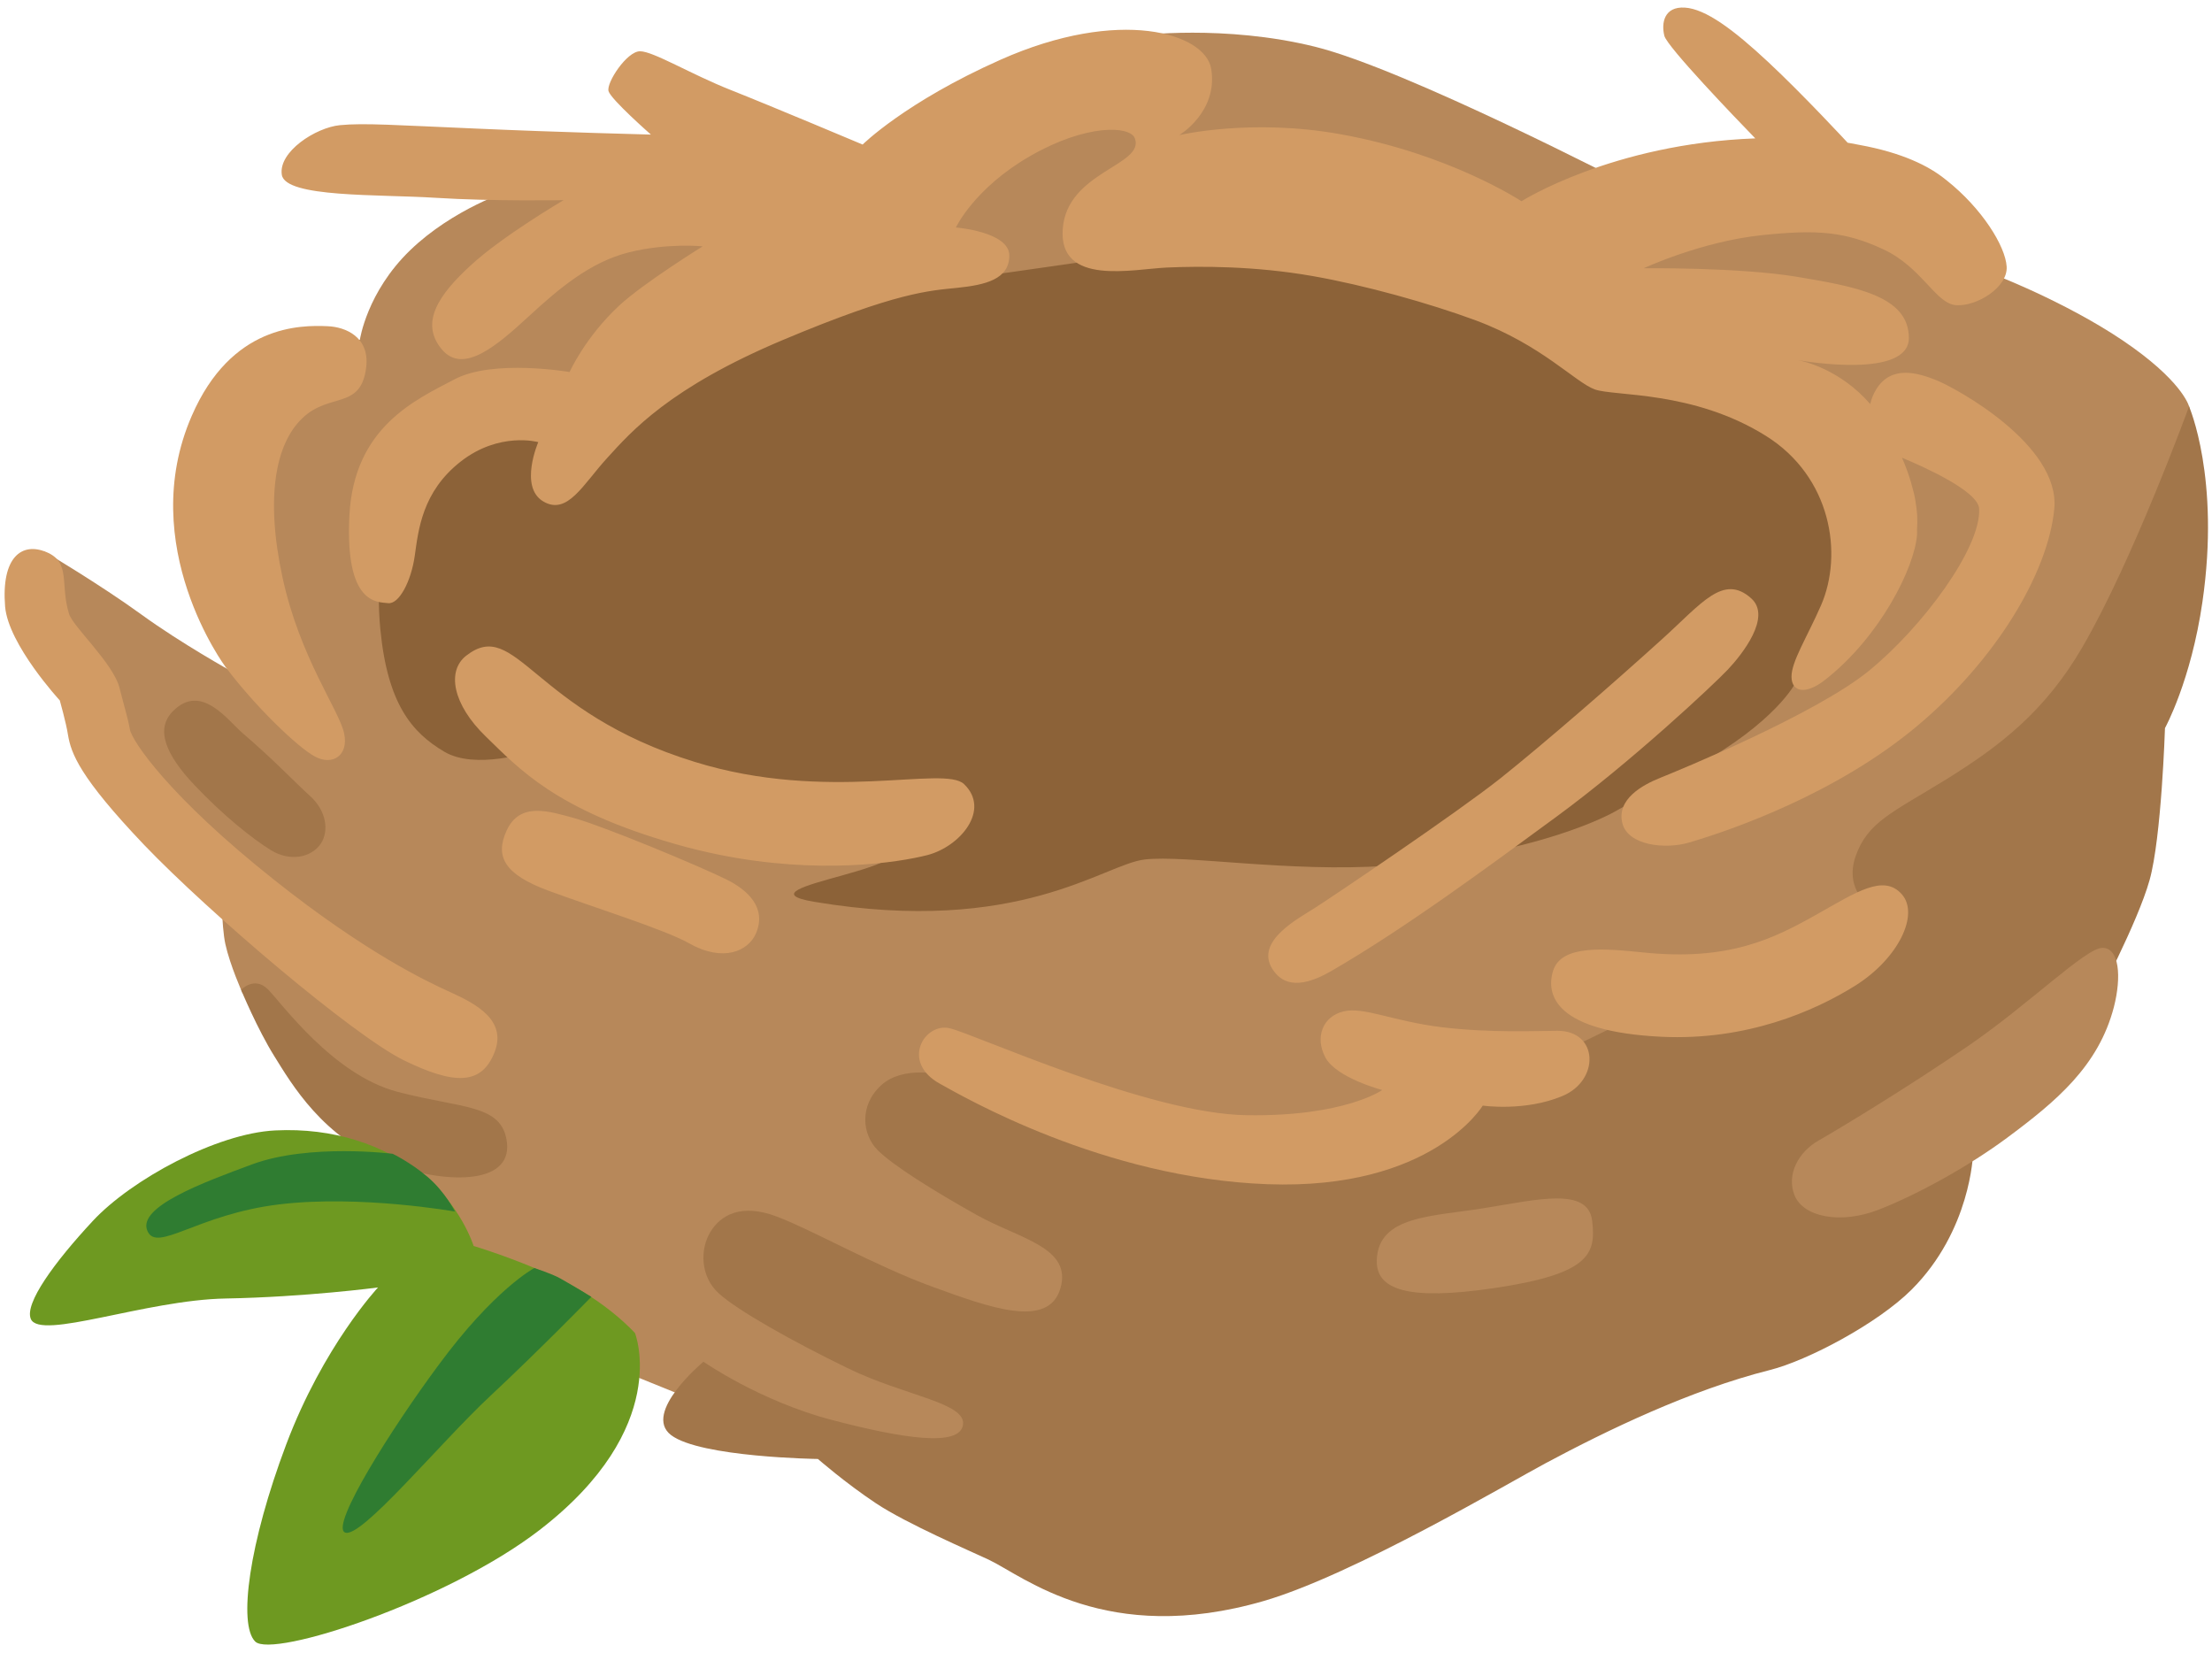 <svg width="257" height="192" viewBox="0 0 257 192" fill="none" xmlns="http://www.w3.org/2000/svg">
<path d="M70.285 158.465L50.99 148.365L43.036 129.659L28.16 115.329C28.16 115.329 26.729 112.152 26.182 109.669C25.719 107.523 25.719 102.831 25.719 102.831L12.168 87.07L7.476 75.897L5.056 64.009C5.056 64.009 11.684 67.944 16.377 71.352C21.069 74.761 26.96 78.023 26.96 78.023L28.854 62.283L33.547 43.662L41.816 39.453C41.816 39.453 42.615 33.941 47.644 29.08C52.673 24.219 59.301 22.115 59.301 22.115L86.361 20.495L109.528 18.706L132.211 4.124C132.211 4.124 142.247 2.82 152.789 5.429C163.331 8.038 189.233 21.463 189.233 21.463L224.541 23.567L232.327 32.152C232.327 32.152 241.29 35.645 247.876 40.421C253.852 44.735 254.378 47.344 254.378 47.344L248.045 77.202L223.426 115.435L191.422 129.006L119.901 159.98L113.631 170.711L86.487 165.03L70.285 158.465Z" fill="#B7885A"/>
<path d="M61.658 87.326C61.658 87.326 55.24 89.472 51.621 87.326C47.834 85.095 45.035 81.75 44.194 73.144C43.12 62.076 47.16 53.828 47.16 53.828L57.492 47.347L66.413 48.967L88.907 31.755H116.45L127.792 30.134L158.976 28.514L202.721 41.076L217.913 59.298L212.442 76.321L208.592 79.351C208.592 79.351 206.361 83.854 196.998 89.051C192.032 91.808 187.529 94.333 187.529 94.333C187.529 94.333 178.776 99.362 161.059 100.582C149.865 101.36 137.745 99.298 133.01 99.846C128.213 100.393 118.47 108.746 94.63 104.769C84.299 103.044 111.611 100.582 101.511 97.636C91.432 94.711 61.658 87.326 61.658 87.326Z" fill="#8C6238"/>
<path d="M217.386 105.418C217.386 105.418 214.208 103.44 215.597 99.464C216.986 95.487 219.869 94.393 226.118 90.542C232.346 86.67 237.565 82.694 241.941 75.182C247.833 65.061 254.335 47.217 254.335 47.217C254.335 47.217 257.975 55.529 255.892 69.9C254.566 79.095 251.536 84.587 251.536 84.587C251.536 84.587 251.136 97.275 249.748 102.241C248.359 107.207 243.393 116.528 243.393 116.528L229.232 134.077C229.232 134.077 228.98 142.936 222.099 149.816C218.164 153.751 210 158.065 205.623 159.159C196.365 161.494 186.707 166.166 179.553 169.995C175.471 172.162 157.249 182.957 146.833 185.987C128.548 191.289 118.932 183.104 114.871 181.189C112.767 180.2 105.36 177.023 101.783 174.645C98.206 172.268 95.029 169.49 95.029 169.49C95.029 169.49 81.352 169.301 77.964 166.713C74.597 164.125 81.73 158.191 81.73 158.191C81.73 158.191 88.274 162.757 96.607 164.945C104.939 167.133 111.483 168.122 111.883 165.534C112.283 162.946 105.129 162.168 98.585 158.99C92.041 155.813 85.686 152.236 83.519 150.258C81.331 148.28 81.331 145.103 82.53 143.125C83.729 141.147 86.107 139.758 90.273 141.336C94.439 142.915 101.594 147.018 108.327 149.48C114.871 151.857 121.815 154.445 123.203 149.669C124.592 144.892 118.448 143.925 113.482 141.147C108.516 138.37 103.761 135.403 101.972 133.614C100.184 131.826 99.784 128.459 102.372 126.081C104.96 123.704 109.505 124.882 109.505 124.882L133.114 132.415L156.512 132.815L175.955 123.304L182.499 121.726L189.842 118.149L217.386 105.418ZM28.011 114.992C28.011 114.992 29.547 113.351 31.125 114.929C32.703 116.507 38.658 124.861 46.191 126.839C53.724 128.817 58.374 128.228 58.9 132.73C59.489 137.822 51.346 137.486 45.202 135.15C37.522 132.225 33.861 125.892 31.883 122.715C29.905 119.558 28.011 114.992 28.011 114.992ZM20.163 82.546C17.974 84.65 19.237 87.659 22.603 91.215C25.97 94.771 29.337 97.444 31.483 98.769C33.629 100.095 36.175 99.695 37.311 97.949C38.174 96.602 38.027 94.266 35.986 92.436C34.324 90.942 31.904 88.354 28.221 85.197C26.412 83.64 23.424 79.369 20.163 82.546Z" fill="#A2764A"/>
<path d="M159.961 146.388C159.856 149.817 163.496 151.122 173.533 149.649C184.643 148.008 185.464 145.735 184.98 141.8C184.496 137.866 178.604 139.36 172.565 140.328C166.484 141.338 160.13 141.169 159.961 146.388ZM244.275 110.112C242.318 110.112 235.774 116.656 228.599 121.558C221.424 126.461 213.575 131.196 211.282 132.5C208.988 133.805 207.515 136.414 208.504 138.876C209.493 141.317 213.723 142.305 218.31 140.517C222.876 138.728 228.788 135.446 233.186 132.184C238.909 127.934 243.812 123.852 245.601 116.992C246.505 113.457 246.232 110.112 244.275 110.112Z" fill="#B7885A"/>
<path d="M147.863 112.616C148.789 114.026 150.557 115.183 154.639 112.826C163.308 107.819 173.176 100.496 180.836 94.878C189.505 88.523 199.1 79.539 200.762 77.771C202.424 76.004 205.854 71.669 203.476 69.523C200.236 66.598 197.69 70.112 193.145 74.215C187.506 79.328 179.468 86.314 174.355 90.396C169.242 94.457 154.639 104.284 152.85 105.42C151.104 106.577 145.675 109.291 147.863 112.616ZM54.165 76.172C51.872 77.96 52.608 81.853 56.438 85.556C60.267 89.26 64.539 94.078 78.468 98.055C80.215 98.56 81.919 98.96 83.56 99.297C95.133 101.632 104.37 100.201 107.737 99.339C111.567 98.35 115.123 94.078 112.008 91.091C109.673 88.86 96.206 93.3 80.762 88.523C61.824 82.716 59.994 71.627 54.165 76.172ZM58.857 96.498C57.448 99.57 58.71 101.611 63.697 103.463C68.684 105.315 77.206 107.966 80.025 109.565C84.023 111.838 86.948 110.491 87.832 108.429C89.115 105.441 86.843 103.379 84.423 102.179C81.288 100.622 70.367 96.077 66.811 95.067C63.823 94.247 60.414 93.089 58.857 96.498ZM180.457 112.742C179.531 115.667 180.815 119.854 193.061 120.444C202.887 120.906 210.778 117.498 215.575 114.489C220.583 111.332 223.045 106.198 220.941 103.863C218.837 101.527 215.681 103.631 211.136 106.198C206.086 109.039 200.867 111.69 190.83 110.638C186.454 110.196 181.446 109.712 180.457 112.742ZM160.594 126.63C160.594 126.63 155.249 125.22 153.986 122.842C152.724 120.465 153.713 118.066 156.091 117.498C158.468 116.93 161.709 118.613 167.474 119.328C173.24 120.023 178.563 119.749 180.962 119.749C185.738 119.749 185.886 125.515 181.53 127.324C177.174 129.155 172.272 128.439 172.272 128.439C172.272 128.439 166.38 138.266 147.274 137.571C128.168 136.877 111.861 127.366 109.231 125.914C104.602 123.389 107.4 118.76 110.346 119.455C113.292 120.149 133.513 129.428 144.896 129.555C156.238 129.723 160.594 126.63 160.594 126.63ZM57.469 122.211C55.975 126.083 52.797 126.041 46.927 123.179C41.056 120.296 24.307 106.051 16.753 98.16C9.22 90.249 8.252 87.513 7.895 85.346C7.684 83.978 6.948 81.369 6.948 81.369C6.948 81.369 0.972 74.888 0.593 70.47C0.13 64.725 2.529 62.937 5.391 64.136C8.273 65.335 6.948 67.84 8.021 71.311C8.505 72.847 13.176 77.056 13.892 79.938C14.46 82.19 14.859 83.41 15.091 84.736C15.322 86.061 19.636 92.521 31.861 102.221C42.403 110.596 49.452 113.963 52.334 115.267C55.217 116.572 58.92 118.487 57.469 122.211ZM26.201 77.477C26.201 77.477 15.701 63.379 22.287 48.292C26.874 37.75 34.849 37.75 38.089 37.897C40.109 37.981 42.95 39.118 42.55 42.632C41.961 47.661 38.3 45.535 35.123 48.586C32.008 51.553 30.809 57.782 32.829 67.103C34.849 76.424 39.415 82.505 39.983 85.199C40.53 87.766 38.636 88.986 36.595 87.892C34.554 86.798 29.567 81.979 26.201 77.477Z" fill="#D29B64"/>
<path d="M43.919 149.565C43.919 149.565 37.564 156.361 33.251 167.808C28.937 179.255 27.654 188.723 29.653 190.701C31.652 192.679 51.894 186.051 62.667 177.761C78.133 165.851 73.777 154.867 73.777 154.867C73.777 154.867 70.516 151.185 64.876 148.534C59.974 146.219 55.029 144.746 55.029 144.746C55.029 144.746 53.535 139.928 49.053 136.456C44.571 132.984 38.764 130.985 31.967 131.322C25.171 131.659 15.26 137.024 10.778 141.843C6.297 146.661 2.825 151.438 3.582 153.226C4.655 155.751 16.923 151.017 26.202 150.849C35.502 150.68 43.919 149.565 43.919 149.565Z" fill="#6E9921"/>
<path d="M40.046 178.013C41.772 179.002 51.093 167.639 56.964 162.168C62.708 156.803 68.705 150.658 68.705 150.658C68.705 150.658 66.874 149.522 65.128 148.533C64.034 147.923 62.077 147.313 62.077 147.313C62.077 147.313 57.427 149.754 50.883 158.675C45.517 165.914 38.447 177.108 40.046 178.013ZM17.111 142.957C18.184 145.629 22.897 141.042 32.513 139.906C41.856 138.791 52.861 140.748 52.861 140.748C52.861 140.748 51.724 138.454 49.662 136.708C47.684 135.025 45.622 134.036 45.622 134.036C45.622 134.036 35.943 132.815 29.315 135.256C23.444 137.423 15.996 140.201 17.111 142.957Z" fill="#2F7C31"/>
<path d="M225.021 44.188C222.917 43.346 219.782 42.336 217.993 45.219C217.614 45.829 217.404 46.418 217.299 46.944C213.764 42.883 209.555 41.958 208.861 41.831C209.913 42.021 221.781 43.978 221.781 39.264C221.781 34.341 215.51 33.288 208.756 32.152C202.001 31.037 190.976 31.163 190.976 31.163C190.976 31.163 197.646 28.049 204.758 27.313C211.049 26.66 214.353 26.871 218.835 28.975C223.338 31.079 224.895 35.309 227.294 35.456C229.692 35.603 233.29 33.373 233.143 30.974C232.996 28.575 230.26 24.198 226.178 20.958C226.11 20.916 226.047 20.866 225.989 20.811C224.116 19.296 221.023 17.739 216.036 16.834C215.195 16.666 214.669 16.581 214.669 16.581C214.669 16.581 209.534 11.027 205.452 7.218C201.37 3.409 198.151 1.032 195.752 0.884C193.353 0.737 192.996 2.673 193.374 4.167C193.711 5.45 201.602 13.678 203.937 16.076C187.314 16.687 176.773 23.378 176.773 23.378C176.773 23.378 168.44 17.865 155.731 15.592C145.357 13.72 137.004 15.698 137.004 15.698C137.004 15.698 141.528 13.025 140.728 8.018C140.076 3.851 130.081 0.779 116.236 6.944C105.168 11.868 100.223 16.792 100.223 16.792C100.223 16.792 89.534 12.289 84.905 10.458C80.276 8.628 75.899 5.955 74.363 5.955C72.827 5.955 70.428 9.617 70.702 10.585C70.975 11.553 75.626 15.635 75.626 15.635C75.626 15.635 64.81 15.361 55.383 14.94C45.957 14.54 42.317 14.267 39.497 14.54C36.678 14.814 32.322 17.634 32.743 20.306C33.164 22.978 43.979 22.557 50.586 22.978C57.193 23.399 65.484 23.252 65.484 23.252C65.484 23.252 58.308 27.46 54.668 30.848C51.007 34.214 48.755 37.455 51.301 40.548C53.826 43.641 57.908 39.98 61.422 36.76C64.936 33.52 68.598 30.427 73.079 29.312C77.582 28.196 81.643 28.617 81.643 28.617C81.643 28.617 74.784 32.868 71.943 35.498C67.966 39.201 66.178 43.22 66.178 43.22C66.178 43.22 57.319 41.684 52.816 44.062C48.313 46.439 41.096 49.596 40.591 59.948C40.086 70.258 43.832 69.922 45.094 70.069C46.357 70.216 47.766 67.544 48.187 64.577C48.608 61.61 49.029 57.128 53.532 53.614C58.035 50.1 62.538 51.363 62.538 51.363C62.538 51.363 60.286 56.56 63.106 58.244C65.925 59.927 67.735 56.266 70.555 53.194C73.374 50.1 77.793 45.029 91.007 39.475C104.221 33.92 107.967 33.772 111.228 33.436C114.489 33.099 117.267 32.447 117.267 29.69C117.267 26.913 111.06 26.429 111.06 26.429C111.06 26.429 113.185 21.863 119.708 18.117C126.231 14.372 131.281 14.604 131.849 16.055C133.048 19.233 123.958 19.906 123.474 26.597C122.99 33.288 131.659 31.247 135.594 31.079C139.508 30.911 145.778 30.89 152.491 32.068C158.53 33.12 166.062 35.224 171.47 37.223C179.15 40.085 183.022 44.419 185.294 45.24C187.567 46.06 196.699 45.345 205.158 50.627C212.775 55.382 214.164 64.367 211.575 70.322C209.934 74.067 208.125 76.865 208.146 78.633C208.167 80.4 209.787 80.758 212.059 78.97C218.498 73.92 222.454 65.882 222.727 62.136C222.749 61.905 222.727 61.736 222.727 61.505C222.77 61.042 222.77 60.537 222.749 60.032C222.749 59.906 222.749 59.759 222.727 59.632C222.706 59.254 222.643 58.854 222.58 58.454C222.538 58.129 222.482 57.807 222.412 57.486C222.349 57.212 222.265 56.939 222.201 56.666C222.138 56.476 222.096 56.287 222.054 56.118C221.781 55.193 221.444 54.225 220.981 53.173C223.401 54.183 229.861 57.044 229.945 59.106C230.176 63.672 223.338 72.868 217.151 77.918C210.965 82.968 195.016 89.511 192.912 90.353C190.807 91.195 187.798 92.857 188.493 95.635C189.145 98.244 193.522 98.686 196.215 97.886C201.454 96.35 213.343 92.163 222.622 84.44C231.902 76.718 237.962 66.555 238.677 59.106C239.371 51.636 227.125 45.029 225.021 44.188Z" fill="#D29B64"/>
</svg>
